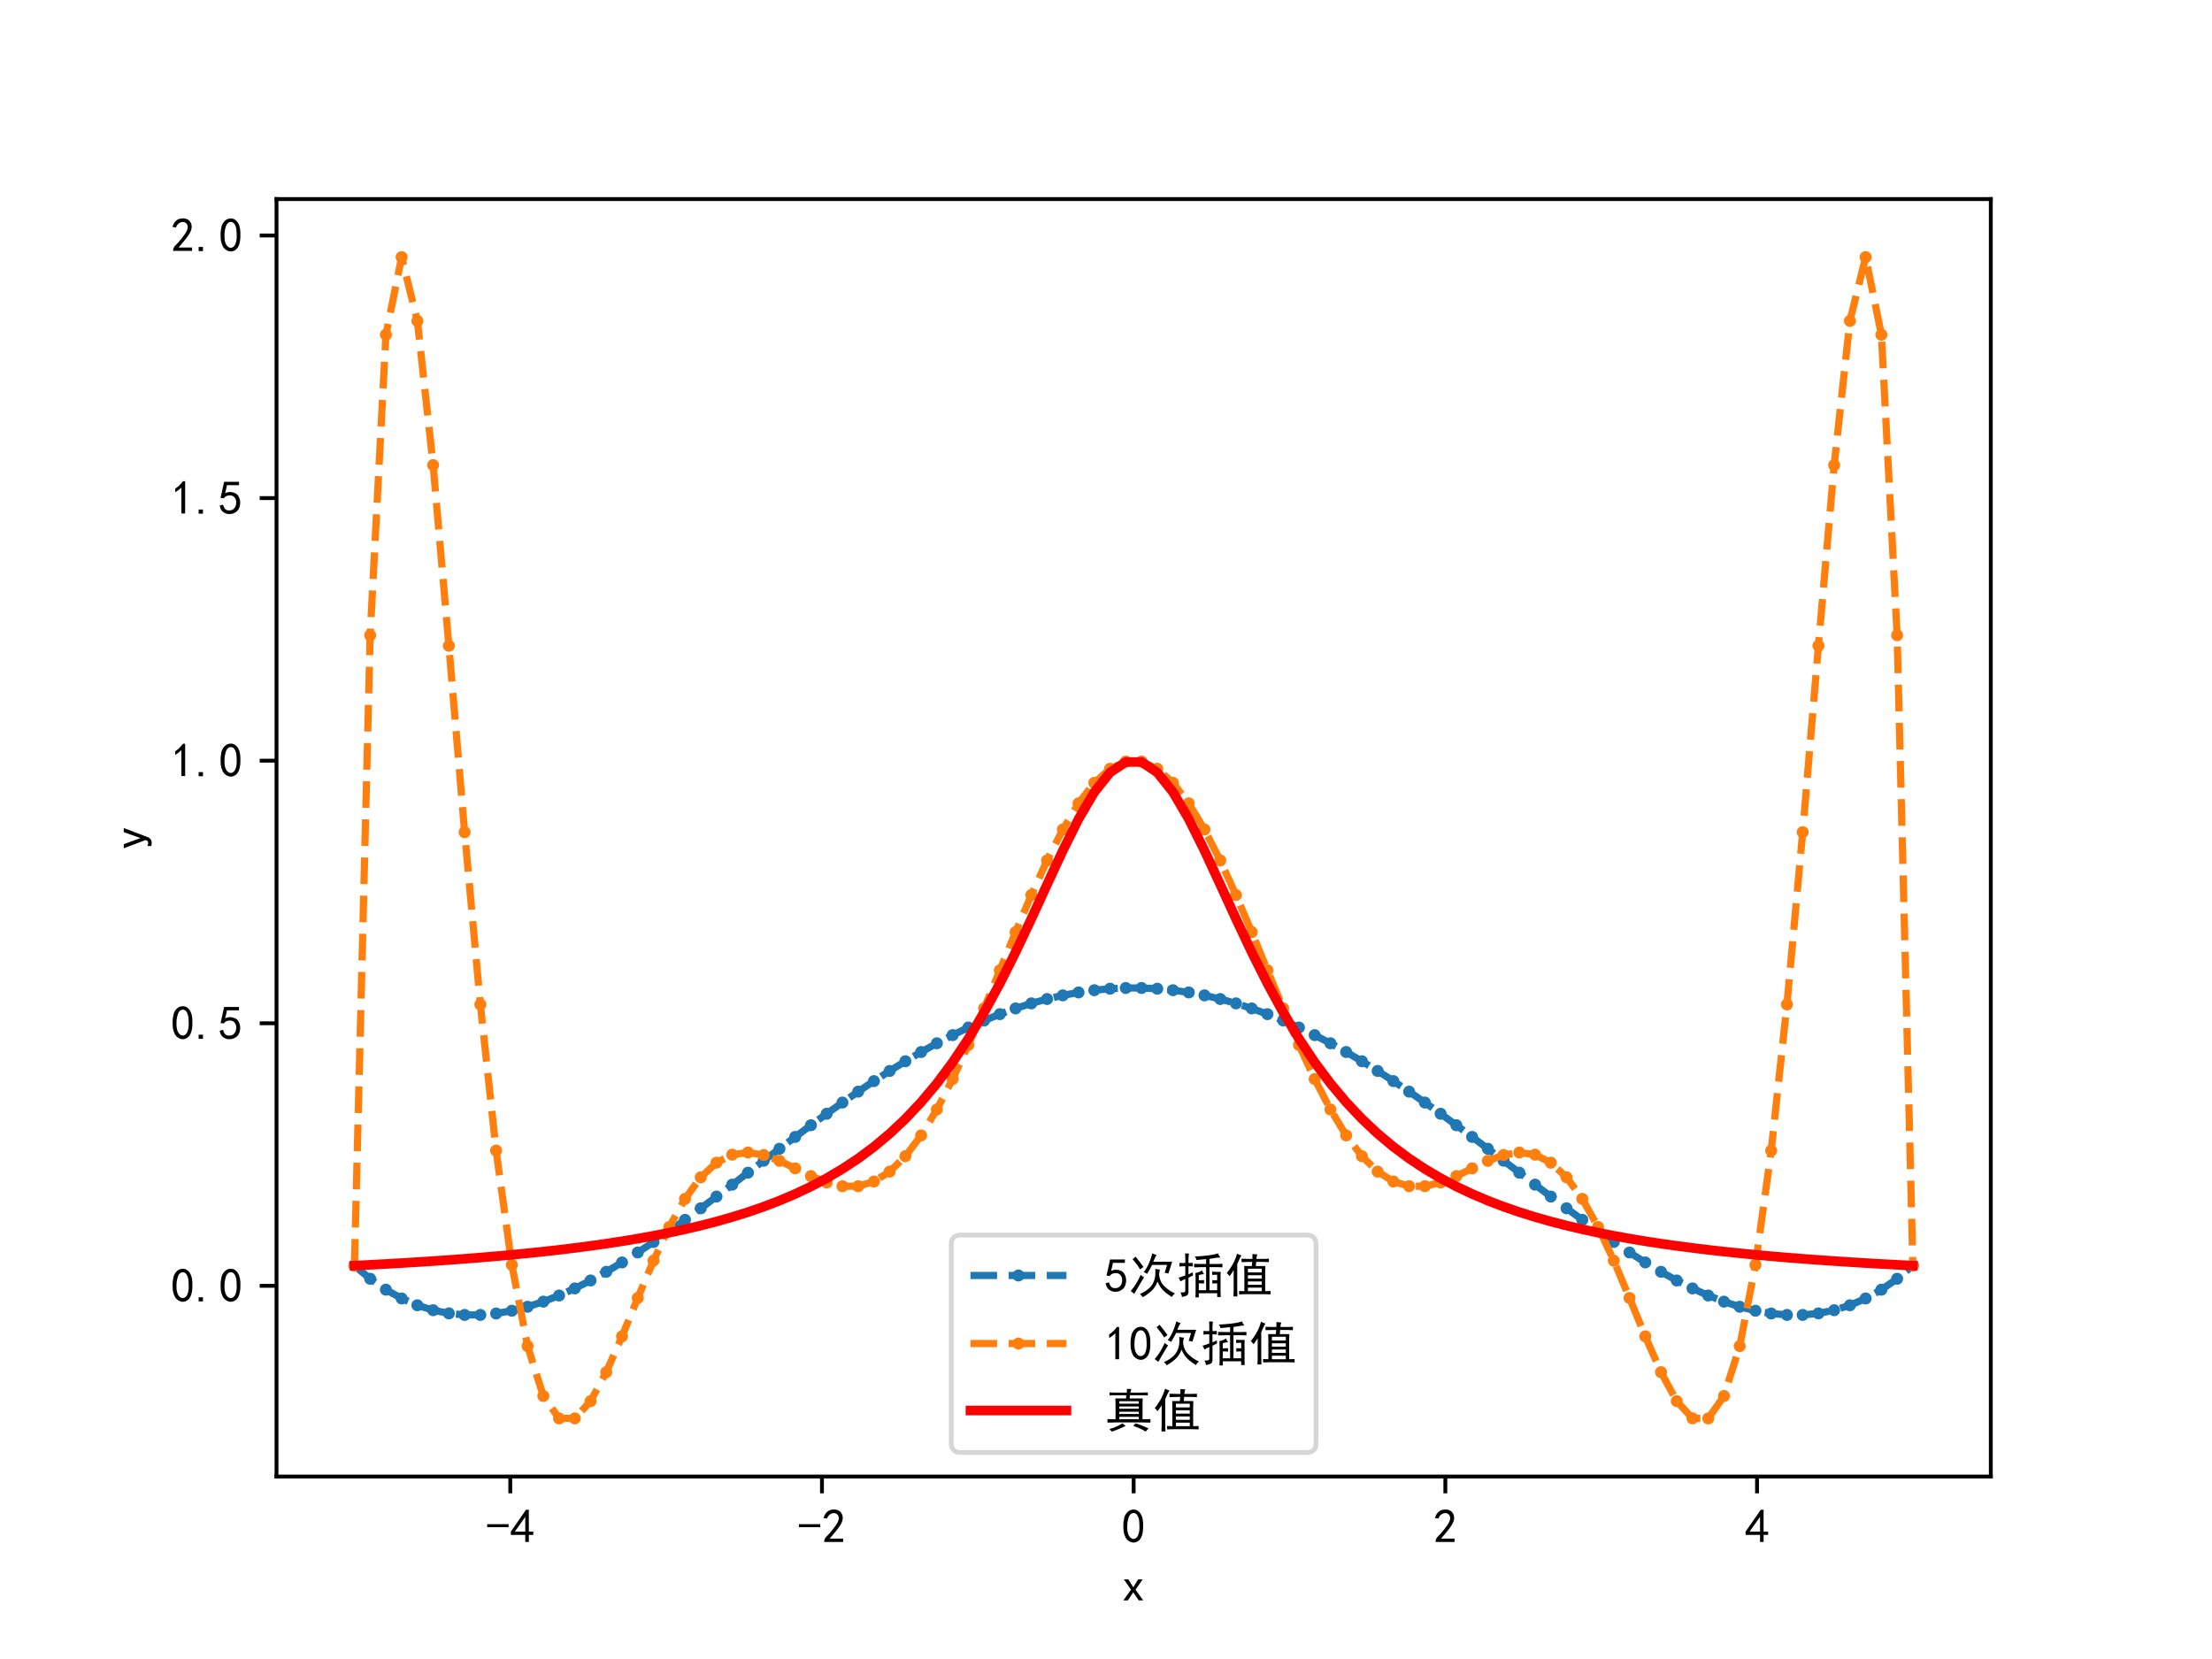 <?xml version="1.0" encoding="utf-8" standalone="no"?>
<!DOCTYPE svg PUBLIC "-//W3C//DTD SVG 1.1//EN"
  "http://www.w3.org/Graphics/SVG/1.1/DTD/svg11.dtd">
<!-- Created with matplotlib (https://matplotlib.org/) -->
<svg height="345.6pt" version="1.1" viewBox="0 0 460.8 345.6" width="460.8pt" xmlns="http://www.w3.org/2000/svg" xmlns:xlink="http://www.w3.org/1999/xlink">
 <defs>
  <style type="text/css">*{stroke-linecap:butt;stroke-linejoin:round;}</style>
 </defs>
 <g id="figure_1">
  <g id="patch_1">
   <path d="M 0 345.6 
L 460.8 345.6 
L 460.8 0 
L 0 0 
z
" style="fill:#ffffff;"/>
  </g>
  <g id="axes_1">
   <g id="patch_2">
    <path d="M 57.6 307.584 
L 414.72 307.584 
L 414.72 41.472 
L 57.6 41.472 
z
" style="fill:#ffffff;"/>
   </g>
   <g id="matplotlib.axis_1">
    <g id="xtick_1">
     <g id="line2d_1">
      <defs>
       <path d="M 0 0 
L 0 3.5 
" id="m1ff5478a37" style="stroke:#000000;stroke-width:0.8;"/>
      </defs>
      <g>
       <use style="stroke:#000000;stroke-width:0.8;" x="106.298" xlink:href="#m1ff5478a37" y="307.584"/>
      </g>
     </g>
     <g id="text_1">
      <!-- -4 -->
      <g transform="translate(101.298 321.459)scale(0.1 -0.1)">
       <defs>
        <path d="M 46.484 33.203 
L 1.953 33.203 
L 1.953 39.453 
L 46.484 39.453 
z
" id="SimHei-45"/>
        <path d="M 31.25 17.188 
L 1.172 17.188 
L 1.172 23.828 
L 32.812 69.531 
L 38.672 69.531 
L 38.672 23.828 
L 48.047 23.828 
L 48.047 17.188 
L 38.672 17.188 
L 38.672 2.344 
L 31.25 2.344 
z
M 31.25 23.828 
L 31.25 54.688 
L 9.375 23.828 
z
" id="SimHei-52"/>
       </defs>
       <use xlink:href="#SimHei-45"/>
       <use x="50" xlink:href="#SimHei-52"/>
      </g>
     </g>
    </g>
    <g id="xtick_2">
     <g id="line2d_2">
      <g>
       <use style="stroke:#000000;stroke-width:0.8;" x="171.229" xlink:href="#m1ff5478a37" y="307.584"/>
      </g>
     </g>
     <g id="text_2">
      <!-- -2 -->
      <g transform="translate(166.229 321.459)scale(0.1 -0.1)">
       <defs>
        <path d="M 4.688 3.906 
Q 5.078 9.766 10.156 14.453 
Q 15.234 19.141 23.047 29.094 
Q 30.859 39.062 33.203 44.531 
Q 35.547 50 34.953 53.906 
Q 34.375 57.812 31.25 60.344 
Q 28.125 62.891 24.016 62.5 
Q 19.922 62.109 16.203 59.375 
Q 12.5 56.641 10.547 51.172 
L 3.125 52.344 
Q 6.25 61.328 11.125 65.422 
Q 16.016 69.531 22.656 69.922 
Q 26.562 70.312 29.688 69.719 
Q 32.812 69.141 36.125 66.984 
Q 39.453 64.844 41.594 60.547 
Q 43.75 56.25 43.156 50.188 
Q 42.578 44.141 37.109 35.734 
Q 31.641 27.344 16.016 9.375 
L 44.141 9.375 
L 44.141 2.344 
L 4.688 2.344 
z
" id="SimHei-50"/>
       </defs>
       <use xlink:href="#SimHei-45"/>
       <use x="50" xlink:href="#SimHei-50"/>
      </g>
     </g>
    </g>
    <g id="xtick_3">
     <g id="line2d_3">
      <g>
       <use style="stroke:#000000;stroke-width:0.8;" x="236.16" xlink:href="#m1ff5478a37" y="307.584"/>
      </g>
     </g>
     <g id="text_3">
      <!-- 0 -->
      <g transform="translate(233.66 321.459)scale(0.1 -0.1)">
       <defs>
        <path d="M 3.125 29.297 
Q 3.906 50 6.438 56.047 
Q 8.984 62.109 13.672 66.016 
Q 18.359 69.922 25.188 69.922 
Q 32.031 69.922 37.109 64.25 
Q 42.188 58.594 43.75 50 
Q 45.312 41.406 44.719 30.266 
Q 44.141 19.141 40.812 12.109 
Q 37.5 5.078 30.859 2.344 
Q 24.219 -0.391 17.578 2.922 
Q 10.938 6.25 8.203 11.719 
Q 5.469 17.188 4.297 23.234 
Q 3.125 29.297 3.906 50 
z
M 12.891 52.734 
Q 10.547 31.25 12.5 22.844 
Q 14.453 14.453 18.938 10.938 
Q 23.438 7.422 28.125 9.562 
Q 32.812 11.719 34.953 18.156 
Q 37.109 24.609 37.109 32.219 
Q 37.109 39.844 36.516 46.094 
Q 35.938 52.344 33 57.422 
Q 30.078 62.5 25.188 62.688 
Q 20.312 62.891 16.594 57.812 
Q 12.891 52.734 10.547 31.25 
z
" id="SimHei-48"/>
       </defs>
       <use xlink:href="#SimHei-48"/>
      </g>
     </g>
    </g>
    <g id="xtick_4">
     <g id="line2d_4">
      <g>
       <use style="stroke:#000000;stroke-width:0.8;" x="301.091" xlink:href="#m1ff5478a37" y="307.584"/>
      </g>
     </g>
     <g id="text_4">
      <!-- 2 -->
      <g transform="translate(298.591 321.459)scale(0.1 -0.1)">
       <use xlink:href="#SimHei-50"/>
      </g>
     </g>
    </g>
    <g id="xtick_5">
     <g id="line2d_5">
      <g>
       <use style="stroke:#000000;stroke-width:0.8;" x="366.022" xlink:href="#m1ff5478a37" y="307.584"/>
      </g>
     </g>
     <g id="text_5">
      <!-- 4 -->
      <g transform="translate(363.522 321.459)scale(0.1 -0.1)">
       <use xlink:href="#SimHei-52"/>
      </g>
     </g>
    </g>
    <g id="text_6">
     <!-- x -->
     <g transform="translate(233.66 333.584)scale(0.1 -0.1)">
      <defs>
       <path d="M 44.922 1.953 
L 35.547 1.953 
L 24.219 18.75 
L 12.891 1.953 
L 3.516 1.953 
L 19.531 24.219 
L 4.688 45.703 
L 14.062 45.703 
L 24.219 29.297 
L 34.375 45.703 
L 43.75 45.703 
L 28.906 24.219 
z
" id="SimHei-120"/>
      </defs>
      <use xlink:href="#SimHei-120"/>
     </g>
    </g>
   </g>
   <g id="matplotlib.axis_2">
    <g id="ytick_1">
     <g id="line2d_6">
      <defs>
       <path d="M 0 0 
L -3.5 0 
" id="m621d478d98" style="stroke:#000000;stroke-width:0.8;"/>
      </defs>
      <g>
       <use style="stroke:#000000;stroke-width:0.8;" x="57.6" xlink:href="#m621d478d98" y="267.861"/>
      </g>
     </g>
     <g id="text_7">
      <!-- 0.0 -->
      <g transform="translate(35.6 271.299)scale(0.1 -0.1)">
       <defs>
        <path d="M 16.797 1.953 
L 7.812 1.953 
L 7.812 10.547 
L 16.797 10.547 
z
" id="SimHei-46"/>
       </defs>
       <use xlink:href="#SimHei-48"/>
       <use x="50" xlink:href="#SimHei-46"/>
       <use x="100" xlink:href="#SimHei-48"/>
      </g>
     </g>
    </g>
    <g id="ytick_2">
     <g id="line2d_7">
      <g>
       <use style="stroke:#000000;stroke-width:0.8;" x="57.6" xlink:href="#m621d478d98" y="213.161"/>
      </g>
     </g>
     <g id="text_8">
      <!-- 0.5 -->
      <g transform="translate(35.6 216.599)scale(0.1 -0.1)">
       <defs>
        <path d="M 8.594 20.703 
Q 11.328 10.156 17.969 8.984 
Q 24.609 7.812 28.703 10.344 
Q 32.812 12.891 34.562 16.984 
Q 36.328 21.094 36.125 26.172 
Q 35.938 31.25 33.391 34.766 
Q 30.859 38.281 26.953 39.453 
Q 23.047 40.625 18.156 39.453 
Q 13.281 38.281 10.156 33.984 
L 3.516 34.766 
Q 4.297 37.109 10.938 68.359 
L 41.797 68.359 
L 41.797 61.328 
L 16.797 61.328 
Q 14.844 50.781 12.891 44.531 
Q 18.75 47.266 23.828 47.062 
Q 28.906 46.875 33.594 44.719 
Q 38.281 42.578 40.422 38.859 
Q 42.578 35.156 43.547 31.438 
Q 44.531 27.734 44.328 23.438 
Q 44.141 19.141 42.578 14.641 
Q 41.016 10.156 37.891 7.219 
Q 34.766 4.297 30.266 2.531 
Q 25.781 0.781 19.922 1.172 
Q 14.062 1.562 8.781 5.469 
Q 3.516 9.375 1.562 18.75 
z
" id="SimHei-53"/>
       </defs>
       <use xlink:href="#SimHei-48"/>
       <use x="50" xlink:href="#SimHei-46"/>
       <use x="100" xlink:href="#SimHei-53"/>
      </g>
     </g>
    </g>
    <g id="ytick_3">
     <g id="line2d_8">
      <g>
       <use style="stroke:#000000;stroke-width:0.8;" x="57.6" xlink:href="#m621d478d98" y="158.461"/>
      </g>
     </g>
     <g id="text_9">
      <!-- 1.0 -->
      <g transform="translate(35.6 161.898)scale(0.1 -0.1)">
       <defs>
        <path d="M 21.875 56.25 
Q 16.797 51.172 8.984 46.484 
L 8.984 53.906 
Q 18.75 60.547 25 69.531 
L 29.688 69.531 
L 29.688 2.344 
L 21.875 2.344 
z
" id="SimHei-49"/>
       </defs>
       <use xlink:href="#SimHei-49"/>
       <use x="50" xlink:href="#SimHei-46"/>
       <use x="100" xlink:href="#SimHei-48"/>
      </g>
     </g>
    </g>
    <g id="ytick_4">
     <g id="line2d_9">
      <g>
       <use style="stroke:#000000;stroke-width:0.8;" x="57.6" xlink:href="#m621d478d98" y="103.761"/>
      </g>
     </g>
     <g id="text_10">
      <!-- 1.5 -->
      <g transform="translate(35.6 107.198)scale(0.1 -0.1)">
       <use xlink:href="#SimHei-49"/>
       <use x="50" xlink:href="#SimHei-46"/>
       <use x="100" xlink:href="#SimHei-53"/>
      </g>
     </g>
    </g>
    <g id="ytick_5">
     <g id="line2d_10">
      <g>
       <use style="stroke:#000000;stroke-width:0.8;" x="57.6" xlink:href="#m621d478d98" y="49.06"/>
      </g>
     </g>
     <g id="text_11">
      <!-- 2.0 -->
      <g transform="translate(35.6 52.498)scale(0.1 -0.1)">
       <use xlink:href="#SimHei-50"/>
       <use x="50" xlink:href="#SimHei-46"/>
       <use x="100" xlink:href="#SimHei-48"/>
      </g>
     </g>
    </g>
    <g id="text_12">
     <!-- y -->
     <g transform="translate(30.35 177.028)rotate(-90)scale(0.1 -0.1)">
      <defs>
       <path d="M 45.312 45.703 
L 27.344 -1.562 
Q 25.781 -7.031 22.656 -9.766 
Q 19.531 -12.5 14.844 -12.5 
Q 12.891 -12.5 11.125 -12.297 
Q 9.375 -12.109 7.812 -11.328 
L 7.812 -3.516 
Q 9.375 -4.297 10.938 -4.688 
Q 12.5 -5.078 13.672 -5.078 
Q 16.797 -5.078 17.969 -4.094 
Q 19.141 -3.125 20.312 0.391 
L 3.125 45.703 
L 11.719 45.703 
L 24.219 11.328 
L 24.609 11.328 
L 36.719 45.703 
z
" id="SimHei-121"/>
      </defs>
      <use xlink:href="#SimHei-121"/>
     </g>
    </g>
   </g>
   <g id="line2d_11">
    <path clip-path="url(#p01d8e52f4f)" d="M 73.833 263.654 
L 77.112 266.388 
L 80.391 268.66 
L 83.671 270.492 
L 86.95 271.911 
L 90.229 272.94 
L 93.509 273.603 
L 96.788 273.924 
L 100.067 273.924 
L 103.347 273.626 
L 106.626 273.052 
L 109.905 272.222 
L 113.185 271.157 
L 116.464 269.877 
L 119.743 268.401 
L 123.023 266.748 
L 126.302 264.938 
L 129.581 262.986 
L 132.861 260.912 
L 136.14 258.731 
L 139.42 256.461 
L 142.699 254.116 
L 145.978 251.712 
L 149.258 249.264 
L 152.537 246.786 
L 155.816 244.292 
L 159.096 241.794 
L 162.375 239.306 
L 165.654 236.839 
L 168.934 234.405 
L 172.213 232.015 
L 175.492 229.68 
L 178.772 227.41 
L 182.051 225.213 
L 185.33 223.099 
L 188.61 221.077 
L 191.889 219.154 
L 195.168 217.337 
L 198.448 215.634 
L 201.727 214.051 
L 205.006 212.594 
L 208.286 211.267 
L 211.565 210.075 
L 214.844 209.024 
L 218.124 208.115 
L 221.403 207.354 
L 224.682 206.741 
L 227.962 206.28 
L 231.241 205.971 
L 234.52 205.817 
L 237.8 205.817 
L 241.079 205.971 
L 244.358 206.28 
L 247.638 206.741 
L 250.917 207.354 
L 254.196 208.115 
L 257.476 209.024 
L 260.755 210.075 
L 264.034 211.267 
L 267.314 212.594 
L 270.593 214.051 
L 273.872 215.634 
L 277.152 217.337 
L 280.431 219.154 
L 283.71 221.077 
L 286.99 223.099 
L 290.269 225.213 
L 293.548 227.41 
L 296.828 229.68 
L 300.107 232.015 
L 303.386 234.405 
L 306.666 236.839 
L 309.945 239.306 
L 313.224 241.794 
L 316.504 244.292 
L 319.783 246.786 
L 323.062 249.264 
L 326.342 251.712 
L 329.621 254.116 
L 332.9 256.461 
L 336.18 258.731 
L 339.459 260.912 
L 342.739 262.986 
L 346.018 264.938 
L 349.297 266.748 
L 352.577 268.401 
L 355.856 269.877 
L 359.135 271.157 
L 362.415 272.222 
L 365.694 273.052 
L 368.973 273.626 
L 372.253 273.924 
L 375.532 273.924 
L 378.811 273.603 
L 382.091 272.94 
L 385.37 271.911 
L 388.649 270.492 
L 391.929 268.66 
L 395.208 266.388 
L 398.487 263.654 
" style="fill:none;stroke:#1f77b4;stroke-dasharray:5.55,2.4;stroke-dashoffset:0;stroke-width:1.5;"/>
    <defs>
     <path d="M 0 0.75 
C 0.199 0.75 0.39 0.671 0.53 0.53 
C 0.671 0.39 0.75 0.199 0.75 0 
C 0.75 -0.199 0.671 -0.39 0.53 -0.53 
C 0.39 -0.671 0.199 -0.75 0 -0.75 
C -0.199 -0.75 -0.39 -0.671 -0.53 -0.53 
C -0.671 -0.39 -0.75 -0.199 -0.75 0 
C -0.75 0.199 -0.671 0.39 -0.53 0.53 
C -0.39 0.671 -0.199 0.75 0 0.75 
z
" id="m28da5d7f8c" style="stroke:#1f77b4;"/>
    </defs>
    <g clip-path="url(#p01d8e52f4f)">
     <use style="fill:#1f77b4;stroke:#1f77b4;" x="73.833" xlink:href="#m28da5d7f8c" y="263.654"/>
     <use style="fill:#1f77b4;stroke:#1f77b4;" x="77.112" xlink:href="#m28da5d7f8c" y="266.388"/>
     <use style="fill:#1f77b4;stroke:#1f77b4;" x="80.391" xlink:href="#m28da5d7f8c" y="268.66"/>
     <use style="fill:#1f77b4;stroke:#1f77b4;" x="83.671" xlink:href="#m28da5d7f8c" y="270.492"/>
     <use style="fill:#1f77b4;stroke:#1f77b4;" x="86.95" xlink:href="#m28da5d7f8c" y="271.911"/>
     <use style="fill:#1f77b4;stroke:#1f77b4;" x="90.229" xlink:href="#m28da5d7f8c" y="272.94"/>
     <use style="fill:#1f77b4;stroke:#1f77b4;" x="93.509" xlink:href="#m28da5d7f8c" y="273.603"/>
     <use style="fill:#1f77b4;stroke:#1f77b4;" x="96.788" xlink:href="#m28da5d7f8c" y="273.924"/>
     <use style="fill:#1f77b4;stroke:#1f77b4;" x="100.067" xlink:href="#m28da5d7f8c" y="273.924"/>
     <use style="fill:#1f77b4;stroke:#1f77b4;" x="103.347" xlink:href="#m28da5d7f8c" y="273.626"/>
     <use style="fill:#1f77b4;stroke:#1f77b4;" x="106.626" xlink:href="#m28da5d7f8c" y="273.052"/>
     <use style="fill:#1f77b4;stroke:#1f77b4;" x="109.905" xlink:href="#m28da5d7f8c" y="272.222"/>
     <use style="fill:#1f77b4;stroke:#1f77b4;" x="113.185" xlink:href="#m28da5d7f8c" y="271.157"/>
     <use style="fill:#1f77b4;stroke:#1f77b4;" x="116.464" xlink:href="#m28da5d7f8c" y="269.877"/>
     <use style="fill:#1f77b4;stroke:#1f77b4;" x="119.743" xlink:href="#m28da5d7f8c" y="268.401"/>
     <use style="fill:#1f77b4;stroke:#1f77b4;" x="123.023" xlink:href="#m28da5d7f8c" y="266.748"/>
     <use style="fill:#1f77b4;stroke:#1f77b4;" x="126.302" xlink:href="#m28da5d7f8c" y="264.938"/>
     <use style="fill:#1f77b4;stroke:#1f77b4;" x="129.581" xlink:href="#m28da5d7f8c" y="262.986"/>
     <use style="fill:#1f77b4;stroke:#1f77b4;" x="132.861" xlink:href="#m28da5d7f8c" y="260.912"/>
     <use style="fill:#1f77b4;stroke:#1f77b4;" x="136.14" xlink:href="#m28da5d7f8c" y="258.731"/>
     <use style="fill:#1f77b4;stroke:#1f77b4;" x="139.42" xlink:href="#m28da5d7f8c" y="256.461"/>
     <use style="fill:#1f77b4;stroke:#1f77b4;" x="142.699" xlink:href="#m28da5d7f8c" y="254.116"/>
     <use style="fill:#1f77b4;stroke:#1f77b4;" x="145.978" xlink:href="#m28da5d7f8c" y="251.712"/>
     <use style="fill:#1f77b4;stroke:#1f77b4;" x="149.258" xlink:href="#m28da5d7f8c" y="249.264"/>
     <use style="fill:#1f77b4;stroke:#1f77b4;" x="152.537" xlink:href="#m28da5d7f8c" y="246.786"/>
     <use style="fill:#1f77b4;stroke:#1f77b4;" x="155.816" xlink:href="#m28da5d7f8c" y="244.292"/>
     <use style="fill:#1f77b4;stroke:#1f77b4;" x="159.096" xlink:href="#m28da5d7f8c" y="241.794"/>
     <use style="fill:#1f77b4;stroke:#1f77b4;" x="162.375" xlink:href="#m28da5d7f8c" y="239.306"/>
     <use style="fill:#1f77b4;stroke:#1f77b4;" x="165.654" xlink:href="#m28da5d7f8c" y="236.839"/>
     <use style="fill:#1f77b4;stroke:#1f77b4;" x="168.934" xlink:href="#m28da5d7f8c" y="234.405"/>
     <use style="fill:#1f77b4;stroke:#1f77b4;" x="172.213" xlink:href="#m28da5d7f8c" y="232.015"/>
     <use style="fill:#1f77b4;stroke:#1f77b4;" x="175.492" xlink:href="#m28da5d7f8c" y="229.68"/>
     <use style="fill:#1f77b4;stroke:#1f77b4;" x="178.772" xlink:href="#m28da5d7f8c" y="227.41"/>
     <use style="fill:#1f77b4;stroke:#1f77b4;" x="182.051" xlink:href="#m28da5d7f8c" y="225.213"/>
     <use style="fill:#1f77b4;stroke:#1f77b4;" x="185.33" xlink:href="#m28da5d7f8c" y="223.099"/>
     <use style="fill:#1f77b4;stroke:#1f77b4;" x="188.61" xlink:href="#m28da5d7f8c" y="221.077"/>
     <use style="fill:#1f77b4;stroke:#1f77b4;" x="191.889" xlink:href="#m28da5d7f8c" y="219.154"/>
     <use style="fill:#1f77b4;stroke:#1f77b4;" x="195.168" xlink:href="#m28da5d7f8c" y="217.337"/>
     <use style="fill:#1f77b4;stroke:#1f77b4;" x="198.448" xlink:href="#m28da5d7f8c" y="215.634"/>
     <use style="fill:#1f77b4;stroke:#1f77b4;" x="201.727" xlink:href="#m28da5d7f8c" y="214.051"/>
     <use style="fill:#1f77b4;stroke:#1f77b4;" x="205.006" xlink:href="#m28da5d7f8c" y="212.594"/>
     <use style="fill:#1f77b4;stroke:#1f77b4;" x="208.286" xlink:href="#m28da5d7f8c" y="211.267"/>
     <use style="fill:#1f77b4;stroke:#1f77b4;" x="211.565" xlink:href="#m28da5d7f8c" y="210.075"/>
     <use style="fill:#1f77b4;stroke:#1f77b4;" x="214.844" xlink:href="#m28da5d7f8c" y="209.024"/>
     <use style="fill:#1f77b4;stroke:#1f77b4;" x="218.124" xlink:href="#m28da5d7f8c" y="208.115"/>
     <use style="fill:#1f77b4;stroke:#1f77b4;" x="221.403" xlink:href="#m28da5d7f8c" y="207.354"/>
     <use style="fill:#1f77b4;stroke:#1f77b4;" x="224.682" xlink:href="#m28da5d7f8c" y="206.741"/>
     <use style="fill:#1f77b4;stroke:#1f77b4;" x="227.962" xlink:href="#m28da5d7f8c" y="206.28"/>
     <use style="fill:#1f77b4;stroke:#1f77b4;" x="231.241" xlink:href="#m28da5d7f8c" y="205.971"/>
     <use style="fill:#1f77b4;stroke:#1f77b4;" x="234.52" xlink:href="#m28da5d7f8c" y="205.817"/>
     <use style="fill:#1f77b4;stroke:#1f77b4;" x="237.8" xlink:href="#m28da5d7f8c" y="205.817"/>
     <use style="fill:#1f77b4;stroke:#1f77b4;" x="241.079" xlink:href="#m28da5d7f8c" y="205.971"/>
     <use style="fill:#1f77b4;stroke:#1f77b4;" x="244.358" xlink:href="#m28da5d7f8c" y="206.28"/>
     <use style="fill:#1f77b4;stroke:#1f77b4;" x="247.638" xlink:href="#m28da5d7f8c" y="206.741"/>
     <use style="fill:#1f77b4;stroke:#1f77b4;" x="250.917" xlink:href="#m28da5d7f8c" y="207.354"/>
     <use style="fill:#1f77b4;stroke:#1f77b4;" x="254.196" xlink:href="#m28da5d7f8c" y="208.115"/>
     <use style="fill:#1f77b4;stroke:#1f77b4;" x="257.476" xlink:href="#m28da5d7f8c" y="209.024"/>
     <use style="fill:#1f77b4;stroke:#1f77b4;" x="260.755" xlink:href="#m28da5d7f8c" y="210.075"/>
     <use style="fill:#1f77b4;stroke:#1f77b4;" x="264.034" xlink:href="#m28da5d7f8c" y="211.267"/>
     <use style="fill:#1f77b4;stroke:#1f77b4;" x="267.314" xlink:href="#m28da5d7f8c" y="212.594"/>
     <use style="fill:#1f77b4;stroke:#1f77b4;" x="270.593" xlink:href="#m28da5d7f8c" y="214.051"/>
     <use style="fill:#1f77b4;stroke:#1f77b4;" x="273.872" xlink:href="#m28da5d7f8c" y="215.634"/>
     <use style="fill:#1f77b4;stroke:#1f77b4;" x="277.152" xlink:href="#m28da5d7f8c" y="217.337"/>
     <use style="fill:#1f77b4;stroke:#1f77b4;" x="280.431" xlink:href="#m28da5d7f8c" y="219.154"/>
     <use style="fill:#1f77b4;stroke:#1f77b4;" x="283.71" xlink:href="#m28da5d7f8c" y="221.077"/>
     <use style="fill:#1f77b4;stroke:#1f77b4;" x="286.99" xlink:href="#m28da5d7f8c" y="223.099"/>
     <use style="fill:#1f77b4;stroke:#1f77b4;" x="290.269" xlink:href="#m28da5d7f8c" y="225.213"/>
     <use style="fill:#1f77b4;stroke:#1f77b4;" x="293.548" xlink:href="#m28da5d7f8c" y="227.41"/>
     <use style="fill:#1f77b4;stroke:#1f77b4;" x="296.828" xlink:href="#m28da5d7f8c" y="229.68"/>
     <use style="fill:#1f77b4;stroke:#1f77b4;" x="300.107" xlink:href="#m28da5d7f8c" y="232.015"/>
     <use style="fill:#1f77b4;stroke:#1f77b4;" x="303.386" xlink:href="#m28da5d7f8c" y="234.405"/>
     <use style="fill:#1f77b4;stroke:#1f77b4;" x="306.666" xlink:href="#m28da5d7f8c" y="236.839"/>
     <use style="fill:#1f77b4;stroke:#1f77b4;" x="309.945" xlink:href="#m28da5d7f8c" y="239.306"/>
     <use style="fill:#1f77b4;stroke:#1f77b4;" x="313.224" xlink:href="#m28da5d7f8c" y="241.794"/>
     <use style="fill:#1f77b4;stroke:#1f77b4;" x="316.504" xlink:href="#m28da5d7f8c" y="244.292"/>
     <use style="fill:#1f77b4;stroke:#1f77b4;" x="319.783" xlink:href="#m28da5d7f8c" y="246.786"/>
     <use style="fill:#1f77b4;stroke:#1f77b4;" x="323.062" xlink:href="#m28da5d7f8c" y="249.264"/>
     <use style="fill:#1f77b4;stroke:#1f77b4;" x="326.342" xlink:href="#m28da5d7f8c" y="251.712"/>
     <use style="fill:#1f77b4;stroke:#1f77b4;" x="329.621" xlink:href="#m28da5d7f8c" y="254.116"/>
     <use style="fill:#1f77b4;stroke:#1f77b4;" x="332.9" xlink:href="#m28da5d7f8c" y="256.461"/>
     <use style="fill:#1f77b4;stroke:#1f77b4;" x="336.18" xlink:href="#m28da5d7f8c" y="258.731"/>
     <use style="fill:#1f77b4;stroke:#1f77b4;" x="339.459" xlink:href="#m28da5d7f8c" y="260.912"/>
     <use style="fill:#1f77b4;stroke:#1f77b4;" x="342.739" xlink:href="#m28da5d7f8c" y="262.986"/>
     <use style="fill:#1f77b4;stroke:#1f77b4;" x="346.018" xlink:href="#m28da5d7f8c" y="264.938"/>
     <use style="fill:#1f77b4;stroke:#1f77b4;" x="349.297" xlink:href="#m28da5d7f8c" y="266.748"/>
     <use style="fill:#1f77b4;stroke:#1f77b4;" x="352.577" xlink:href="#m28da5d7f8c" y="268.401"/>
     <use style="fill:#1f77b4;stroke:#1f77b4;" x="355.856" xlink:href="#m28da5d7f8c" y="269.877"/>
     <use style="fill:#1f77b4;stroke:#1f77b4;" x="359.135" xlink:href="#m28da5d7f8c" y="271.157"/>
     <use style="fill:#1f77b4;stroke:#1f77b4;" x="362.415" xlink:href="#m28da5d7f8c" y="272.222"/>
     <use style="fill:#1f77b4;stroke:#1f77b4;" x="365.694" xlink:href="#m28da5d7f8c" y="273.052"/>
     <use style="fill:#1f77b4;stroke:#1f77b4;" x="368.973" xlink:href="#m28da5d7f8c" y="273.626"/>
     <use style="fill:#1f77b4;stroke:#1f77b4;" x="372.253" xlink:href="#m28da5d7f8c" y="273.924"/>
     <use style="fill:#1f77b4;stroke:#1f77b4;" x="375.532" xlink:href="#m28da5d7f8c" y="273.924"/>
     <use style="fill:#1f77b4;stroke:#1f77b4;" x="378.811" xlink:href="#m28da5d7f8c" y="273.603"/>
     <use style="fill:#1f77b4;stroke:#1f77b4;" x="382.091" xlink:href="#m28da5d7f8c" y="272.94"/>
     <use style="fill:#1f77b4;stroke:#1f77b4;" x="385.37" xlink:href="#m28da5d7f8c" y="271.911"/>
     <use style="fill:#1f77b4;stroke:#1f77b4;" x="388.649" xlink:href="#m28da5d7f8c" y="270.492"/>
     <use style="fill:#1f77b4;stroke:#1f77b4;" x="391.929" xlink:href="#m28da5d7f8c" y="268.66"/>
     <use style="fill:#1f77b4;stroke:#1f77b4;" x="395.208" xlink:href="#m28da5d7f8c" y="266.388"/>
     <use style="fill:#1f77b4;stroke:#1f77b4;" x="398.487" xlink:href="#m28da5d7f8c" y="263.654"/>
    </g>
   </g>
   <g id="line2d_12">
    <path clip-path="url(#p01d8e52f4f)" d="M 73.833 263.654 
L 77.112 132.333 
L 80.391 69.729 
L 83.671 53.568 
L 86.95 66.85 
L 90.229 96.895 
L 93.509 134.525 
L 96.788 173.365 
L 100.067 209.242 
L 103.347 239.684 
L 106.626 263.495 
L 109.905 280.411 
L 113.185 290.811 
L 116.464 295.488 
L 119.743 295.472 
L 123.023 291.887 
L 126.302 285.846 
L 129.581 278.382 
L 132.861 270.393 
L 136.14 262.613 
L 139.42 255.602 
L 142.699 249.744 
L 145.978 245.257 
L 149.258 242.209 
L 152.537 240.541 
L 155.816 240.09 
L 159.096 240.614 
L 162.375 241.822 
L 165.654 243.393 
L 168.934 245.001 
L 172.213 246.335 
L 175.492 247.116 
L 178.772 247.109 
L 182.051 246.132 
L 185.33 244.068 
L 188.61 240.861 
L 191.889 236.522 
L 195.168 231.12 
L 198.448 224.785 
L 201.727 217.692 
L 205.006 210.058 
L 208.286 202.129 
L 211.565 194.17 
L 214.844 186.453 
L 218.124 179.246 
L 221.403 172.802 
L 224.682 167.348 
L 227.962 163.077 
L 231.241 160.143 
L 234.52 158.649 
L 237.8 158.649 
L 241.079 160.143 
L 244.358 163.077 
L 247.638 167.348 
L 250.917 172.802 
L 254.196 179.246 
L 257.476 186.453 
L 260.755 194.17 
L 264.034 202.129 
L 267.314 210.058 
L 270.593 217.692 
L 273.872 224.785 
L 277.152 231.12 
L 280.431 236.522 
L 283.71 240.861 
L 286.99 244.068 
L 290.269 246.132 
L 293.548 247.109 
L 296.828 247.116 
L 300.107 246.335 
L 303.386 245.001 
L 306.666 243.393 
L 309.945 241.822 
L 313.224 240.614 
L 316.504 240.09 
L 319.783 240.541 
L 323.062 242.209 
L 326.342 245.257 
L 329.621 249.744 
L 332.9 255.602 
L 336.18 262.613 
L 339.459 270.393 
L 342.739 278.382 
L 346.018 285.846 
L 349.297 291.887 
L 352.577 295.472 
L 355.856 295.488 
L 359.135 290.811 
L 362.415 280.411 
L 365.694 263.495 
L 368.973 239.684 
L 372.253 209.242 
L 375.532 173.365 
L 378.811 134.525 
L 382.091 96.895 
L 385.37 66.85 
L 388.649 53.568 
L 391.929 69.729 
L 395.208 132.333 
L 398.487 263.654 
" style="fill:none;stroke:#ff7f0e;stroke-dasharray:5.55,2.4;stroke-dashoffset:0;stroke-width:1.5;"/>
    <defs>
     <path d="M 0 0.75 
C 0.199 0.75 0.39 0.671 0.53 0.53 
C 0.671 0.39 0.75 0.199 0.75 0 
C 0.75 -0.199 0.671 -0.39 0.53 -0.53 
C 0.39 -0.671 0.199 -0.75 0 -0.75 
C -0.199 -0.75 -0.39 -0.671 -0.53 -0.53 
C -0.671 -0.39 -0.75 -0.199 -0.75 0 
C -0.75 0.199 -0.671 0.39 -0.53 0.53 
C -0.39 0.671 -0.199 0.75 0 0.75 
z
" id="mb1e2cbc015" style="stroke:#ff7f0e;"/>
    </defs>
    <g clip-path="url(#p01d8e52f4f)">
     <use style="fill:#ff7f0e;stroke:#ff7f0e;" x="73.833" xlink:href="#mb1e2cbc015" y="263.654"/>
     <use style="fill:#ff7f0e;stroke:#ff7f0e;" x="77.112" xlink:href="#mb1e2cbc015" y="132.333"/>
     <use style="fill:#ff7f0e;stroke:#ff7f0e;" x="80.391" xlink:href="#mb1e2cbc015" y="69.729"/>
     <use style="fill:#ff7f0e;stroke:#ff7f0e;" x="83.671" xlink:href="#mb1e2cbc015" y="53.568"/>
     <use style="fill:#ff7f0e;stroke:#ff7f0e;" x="86.95" xlink:href="#mb1e2cbc015" y="66.85"/>
     <use style="fill:#ff7f0e;stroke:#ff7f0e;" x="90.229" xlink:href="#mb1e2cbc015" y="96.895"/>
     <use style="fill:#ff7f0e;stroke:#ff7f0e;" x="93.509" xlink:href="#mb1e2cbc015" y="134.525"/>
     <use style="fill:#ff7f0e;stroke:#ff7f0e;" x="96.788" xlink:href="#mb1e2cbc015" y="173.365"/>
     <use style="fill:#ff7f0e;stroke:#ff7f0e;" x="100.067" xlink:href="#mb1e2cbc015" y="209.242"/>
     <use style="fill:#ff7f0e;stroke:#ff7f0e;" x="103.347" xlink:href="#mb1e2cbc015" y="239.684"/>
     <use style="fill:#ff7f0e;stroke:#ff7f0e;" x="106.626" xlink:href="#mb1e2cbc015" y="263.495"/>
     <use style="fill:#ff7f0e;stroke:#ff7f0e;" x="109.905" xlink:href="#mb1e2cbc015" y="280.411"/>
     <use style="fill:#ff7f0e;stroke:#ff7f0e;" x="113.185" xlink:href="#mb1e2cbc015" y="290.811"/>
     <use style="fill:#ff7f0e;stroke:#ff7f0e;" x="116.464" xlink:href="#mb1e2cbc015" y="295.488"/>
     <use style="fill:#ff7f0e;stroke:#ff7f0e;" x="119.743" xlink:href="#mb1e2cbc015" y="295.472"/>
     <use style="fill:#ff7f0e;stroke:#ff7f0e;" x="123.023" xlink:href="#mb1e2cbc015" y="291.887"/>
     <use style="fill:#ff7f0e;stroke:#ff7f0e;" x="126.302" xlink:href="#mb1e2cbc015" y="285.846"/>
     <use style="fill:#ff7f0e;stroke:#ff7f0e;" x="129.581" xlink:href="#mb1e2cbc015" y="278.382"/>
     <use style="fill:#ff7f0e;stroke:#ff7f0e;" x="132.861" xlink:href="#mb1e2cbc015" y="270.393"/>
     <use style="fill:#ff7f0e;stroke:#ff7f0e;" x="136.14" xlink:href="#mb1e2cbc015" y="262.613"/>
     <use style="fill:#ff7f0e;stroke:#ff7f0e;" x="139.42" xlink:href="#mb1e2cbc015" y="255.602"/>
     <use style="fill:#ff7f0e;stroke:#ff7f0e;" x="142.699" xlink:href="#mb1e2cbc015" y="249.744"/>
     <use style="fill:#ff7f0e;stroke:#ff7f0e;" x="145.978" xlink:href="#mb1e2cbc015" y="245.257"/>
     <use style="fill:#ff7f0e;stroke:#ff7f0e;" x="149.258" xlink:href="#mb1e2cbc015" y="242.209"/>
     <use style="fill:#ff7f0e;stroke:#ff7f0e;" x="152.537" xlink:href="#mb1e2cbc015" y="240.541"/>
     <use style="fill:#ff7f0e;stroke:#ff7f0e;" x="155.816" xlink:href="#mb1e2cbc015" y="240.09"/>
     <use style="fill:#ff7f0e;stroke:#ff7f0e;" x="159.096" xlink:href="#mb1e2cbc015" y="240.614"/>
     <use style="fill:#ff7f0e;stroke:#ff7f0e;" x="162.375" xlink:href="#mb1e2cbc015" y="241.822"/>
     <use style="fill:#ff7f0e;stroke:#ff7f0e;" x="165.654" xlink:href="#mb1e2cbc015" y="243.393"/>
     <use style="fill:#ff7f0e;stroke:#ff7f0e;" x="168.934" xlink:href="#mb1e2cbc015" y="245.001"/>
     <use style="fill:#ff7f0e;stroke:#ff7f0e;" x="172.213" xlink:href="#mb1e2cbc015" y="246.335"/>
     <use style="fill:#ff7f0e;stroke:#ff7f0e;" x="175.492" xlink:href="#mb1e2cbc015" y="247.116"/>
     <use style="fill:#ff7f0e;stroke:#ff7f0e;" x="178.772" xlink:href="#mb1e2cbc015" y="247.109"/>
     <use style="fill:#ff7f0e;stroke:#ff7f0e;" x="182.051" xlink:href="#mb1e2cbc015" y="246.132"/>
     <use style="fill:#ff7f0e;stroke:#ff7f0e;" x="185.33" xlink:href="#mb1e2cbc015" y="244.068"/>
     <use style="fill:#ff7f0e;stroke:#ff7f0e;" x="188.61" xlink:href="#mb1e2cbc015" y="240.861"/>
     <use style="fill:#ff7f0e;stroke:#ff7f0e;" x="191.889" xlink:href="#mb1e2cbc015" y="236.522"/>
     <use style="fill:#ff7f0e;stroke:#ff7f0e;" x="195.168" xlink:href="#mb1e2cbc015" y="231.12"/>
     <use style="fill:#ff7f0e;stroke:#ff7f0e;" x="198.448" xlink:href="#mb1e2cbc015" y="224.785"/>
     <use style="fill:#ff7f0e;stroke:#ff7f0e;" x="201.727" xlink:href="#mb1e2cbc015" y="217.692"/>
     <use style="fill:#ff7f0e;stroke:#ff7f0e;" x="205.006" xlink:href="#mb1e2cbc015" y="210.058"/>
     <use style="fill:#ff7f0e;stroke:#ff7f0e;" x="208.286" xlink:href="#mb1e2cbc015" y="202.129"/>
     <use style="fill:#ff7f0e;stroke:#ff7f0e;" x="211.565" xlink:href="#mb1e2cbc015" y="194.17"/>
     <use style="fill:#ff7f0e;stroke:#ff7f0e;" x="214.844" xlink:href="#mb1e2cbc015" y="186.453"/>
     <use style="fill:#ff7f0e;stroke:#ff7f0e;" x="218.124" xlink:href="#mb1e2cbc015" y="179.246"/>
     <use style="fill:#ff7f0e;stroke:#ff7f0e;" x="221.403" xlink:href="#mb1e2cbc015" y="172.802"/>
     <use style="fill:#ff7f0e;stroke:#ff7f0e;" x="224.682" xlink:href="#mb1e2cbc015" y="167.348"/>
     <use style="fill:#ff7f0e;stroke:#ff7f0e;" x="227.962" xlink:href="#mb1e2cbc015" y="163.077"/>
     <use style="fill:#ff7f0e;stroke:#ff7f0e;" x="231.241" xlink:href="#mb1e2cbc015" y="160.143"/>
     <use style="fill:#ff7f0e;stroke:#ff7f0e;" x="234.52" xlink:href="#mb1e2cbc015" y="158.649"/>
     <use style="fill:#ff7f0e;stroke:#ff7f0e;" x="237.8" xlink:href="#mb1e2cbc015" y="158.649"/>
     <use style="fill:#ff7f0e;stroke:#ff7f0e;" x="241.079" xlink:href="#mb1e2cbc015" y="160.143"/>
     <use style="fill:#ff7f0e;stroke:#ff7f0e;" x="244.358" xlink:href="#mb1e2cbc015" y="163.077"/>
     <use style="fill:#ff7f0e;stroke:#ff7f0e;" x="247.638" xlink:href="#mb1e2cbc015" y="167.348"/>
     <use style="fill:#ff7f0e;stroke:#ff7f0e;" x="250.917" xlink:href="#mb1e2cbc015" y="172.802"/>
     <use style="fill:#ff7f0e;stroke:#ff7f0e;" x="254.196" xlink:href="#mb1e2cbc015" y="179.246"/>
     <use style="fill:#ff7f0e;stroke:#ff7f0e;" x="257.476" xlink:href="#mb1e2cbc015" y="186.453"/>
     <use style="fill:#ff7f0e;stroke:#ff7f0e;" x="260.755" xlink:href="#mb1e2cbc015" y="194.17"/>
     <use style="fill:#ff7f0e;stroke:#ff7f0e;" x="264.034" xlink:href="#mb1e2cbc015" y="202.129"/>
     <use style="fill:#ff7f0e;stroke:#ff7f0e;" x="267.314" xlink:href="#mb1e2cbc015" y="210.058"/>
     <use style="fill:#ff7f0e;stroke:#ff7f0e;" x="270.593" xlink:href="#mb1e2cbc015" y="217.692"/>
     <use style="fill:#ff7f0e;stroke:#ff7f0e;" x="273.872" xlink:href="#mb1e2cbc015" y="224.785"/>
     <use style="fill:#ff7f0e;stroke:#ff7f0e;" x="277.152" xlink:href="#mb1e2cbc015" y="231.12"/>
     <use style="fill:#ff7f0e;stroke:#ff7f0e;" x="280.431" xlink:href="#mb1e2cbc015" y="236.522"/>
     <use style="fill:#ff7f0e;stroke:#ff7f0e;" x="283.71" xlink:href="#mb1e2cbc015" y="240.861"/>
     <use style="fill:#ff7f0e;stroke:#ff7f0e;" x="286.99" xlink:href="#mb1e2cbc015" y="244.068"/>
     <use style="fill:#ff7f0e;stroke:#ff7f0e;" x="290.269" xlink:href="#mb1e2cbc015" y="246.132"/>
     <use style="fill:#ff7f0e;stroke:#ff7f0e;" x="293.548" xlink:href="#mb1e2cbc015" y="247.109"/>
     <use style="fill:#ff7f0e;stroke:#ff7f0e;" x="296.828" xlink:href="#mb1e2cbc015" y="247.116"/>
     <use style="fill:#ff7f0e;stroke:#ff7f0e;" x="300.107" xlink:href="#mb1e2cbc015" y="246.335"/>
     <use style="fill:#ff7f0e;stroke:#ff7f0e;" x="303.386" xlink:href="#mb1e2cbc015" y="245.001"/>
     <use style="fill:#ff7f0e;stroke:#ff7f0e;" x="306.666" xlink:href="#mb1e2cbc015" y="243.393"/>
     <use style="fill:#ff7f0e;stroke:#ff7f0e;" x="309.945" xlink:href="#mb1e2cbc015" y="241.822"/>
     <use style="fill:#ff7f0e;stroke:#ff7f0e;" x="313.224" xlink:href="#mb1e2cbc015" y="240.614"/>
     <use style="fill:#ff7f0e;stroke:#ff7f0e;" x="316.504" xlink:href="#mb1e2cbc015" y="240.09"/>
     <use style="fill:#ff7f0e;stroke:#ff7f0e;" x="319.783" xlink:href="#mb1e2cbc015" y="240.541"/>
     <use style="fill:#ff7f0e;stroke:#ff7f0e;" x="323.062" xlink:href="#mb1e2cbc015" y="242.209"/>
     <use style="fill:#ff7f0e;stroke:#ff7f0e;" x="326.342" xlink:href="#mb1e2cbc015" y="245.257"/>
     <use style="fill:#ff7f0e;stroke:#ff7f0e;" x="329.621" xlink:href="#mb1e2cbc015" y="249.744"/>
     <use style="fill:#ff7f0e;stroke:#ff7f0e;" x="332.9" xlink:href="#mb1e2cbc015" y="255.602"/>
     <use style="fill:#ff7f0e;stroke:#ff7f0e;" x="336.18" xlink:href="#mb1e2cbc015" y="262.613"/>
     <use style="fill:#ff7f0e;stroke:#ff7f0e;" x="339.459" xlink:href="#mb1e2cbc015" y="270.393"/>
     <use style="fill:#ff7f0e;stroke:#ff7f0e;" x="342.739" xlink:href="#mb1e2cbc015" y="278.382"/>
     <use style="fill:#ff7f0e;stroke:#ff7f0e;" x="346.018" xlink:href="#mb1e2cbc015" y="285.846"/>
     <use style="fill:#ff7f0e;stroke:#ff7f0e;" x="349.297" xlink:href="#mb1e2cbc015" y="291.887"/>
     <use style="fill:#ff7f0e;stroke:#ff7f0e;" x="352.577" xlink:href="#mb1e2cbc015" y="295.472"/>
     <use style="fill:#ff7f0e;stroke:#ff7f0e;" x="355.856" xlink:href="#mb1e2cbc015" y="295.488"/>
     <use style="fill:#ff7f0e;stroke:#ff7f0e;" x="359.135" xlink:href="#mb1e2cbc015" y="290.811"/>
     <use style="fill:#ff7f0e;stroke:#ff7f0e;" x="362.415" xlink:href="#mb1e2cbc015" y="280.411"/>
     <use style="fill:#ff7f0e;stroke:#ff7f0e;" x="365.694" xlink:href="#mb1e2cbc015" y="263.495"/>
     <use style="fill:#ff7f0e;stroke:#ff7f0e;" x="368.973" xlink:href="#mb1e2cbc015" y="239.684"/>
     <use style="fill:#ff7f0e;stroke:#ff7f0e;" x="372.253" xlink:href="#mb1e2cbc015" y="209.242"/>
     <use style="fill:#ff7f0e;stroke:#ff7f0e;" x="375.532" xlink:href="#mb1e2cbc015" y="173.365"/>
     <use style="fill:#ff7f0e;stroke:#ff7f0e;" x="378.811" xlink:href="#mb1e2cbc015" y="134.525"/>
     <use style="fill:#ff7f0e;stroke:#ff7f0e;" x="382.091" xlink:href="#mb1e2cbc015" y="96.895"/>
     <use style="fill:#ff7f0e;stroke:#ff7f0e;" x="385.37" xlink:href="#mb1e2cbc015" y="66.85"/>
     <use style="fill:#ff7f0e;stroke:#ff7f0e;" x="388.649" xlink:href="#mb1e2cbc015" y="53.568"/>
     <use style="fill:#ff7f0e;stroke:#ff7f0e;" x="391.929" xlink:href="#mb1e2cbc015" y="69.729"/>
     <use style="fill:#ff7f0e;stroke:#ff7f0e;" x="395.208" xlink:href="#mb1e2cbc015" y="132.333"/>
     <use style="fill:#ff7f0e;stroke:#ff7f0e;" x="398.487" xlink:href="#mb1e2cbc015" y="263.654"/>
    </g>
   </g>
   <g id="line2d_13">
    <path clip-path="url(#p01d8e52f4f)" d="M 73.833 263.654 
L 77.112 263.485 
L 80.391 263.307 
L 83.671 263.118 
L 86.95 262.916 
L 90.229 262.702 
L 93.509 262.474 
L 96.788 262.231 
L 100.067 261.971 
L 103.347 261.693 
L 106.626 261.395 
L 109.905 261.076 
L 113.185 260.733 
L 116.464 260.365 
L 119.743 259.967 
L 123.023 259.538 
L 126.302 259.075 
L 129.581 258.572 
L 132.861 258.027 
L 136.14 257.434 
L 139.42 256.788 
L 142.699 256.082 
L 145.978 255.31 
L 149.258 254.463 
L 152.537 253.532 
L 155.816 252.506 
L 159.096 251.372 
L 162.375 250.117 
L 165.654 248.723 
L 168.934 247.172 
L 172.213 245.442 
L 175.492 243.507 
L 178.772 241.338 
L 182.051 238.902 
L 185.33 236.163 
L 188.61 233.078 
L 191.889 229.603 
L 195.168 225.691 
L 198.448 221.295 
L 201.727 216.376 
L 205.006 210.906 
L 208.286 204.885 
L 211.565 198.353 
L 214.844 191.415 
L 218.124 184.263 
L 221.403 177.194 
L 224.682 170.615 
L 227.962 165.019 
L 231.241 160.916 
L 234.52 158.739 
L 237.8 158.739 
L 241.079 160.916 
L 244.358 165.019 
L 247.638 170.615 
L 250.917 177.194 
L 254.196 184.263 
L 257.476 191.415 
L 260.755 198.353 
L 264.034 204.885 
L 267.314 210.906 
L 270.593 216.376 
L 273.872 221.295 
L 277.152 225.691 
L 280.431 229.603 
L 283.71 233.078 
L 286.99 236.163 
L 290.269 238.902 
L 293.548 241.338 
L 296.828 243.507 
L 300.107 245.442 
L 303.386 247.172 
L 306.666 248.723 
L 309.945 250.117 
L 313.224 251.372 
L 316.504 252.506 
L 319.783 253.532 
L 323.062 254.463 
L 326.342 255.31 
L 329.621 256.082 
L 332.9 256.788 
L 336.18 257.434 
L 339.459 258.027 
L 342.739 258.572 
L 346.018 259.075 
L 349.297 259.538 
L 352.577 259.967 
L 355.856 260.365 
L 359.135 260.733 
L 362.415 261.076 
L 365.694 261.395 
L 368.973 261.693 
L 372.253 261.971 
L 375.532 262.231 
L 378.811 262.474 
L 382.091 262.702 
L 385.37 262.916 
L 388.649 263.118 
L 391.929 263.307 
L 395.208 263.485 
L 398.487 263.654 
" style="fill:none;stroke:#ff0000;stroke-linecap:square;stroke-width:2;"/>
   </g>
   <g id="patch_3">
    <path d="M 57.6 307.584 
L 57.6 41.472 
" style="fill:none;stroke:#000000;stroke-linecap:square;stroke-linejoin:miter;stroke-width:0.8;"/>
   </g>
   <g id="patch_4">
    <path d="M 414.72 307.584 
L 414.72 41.472 
" style="fill:none;stroke:#000000;stroke-linecap:square;stroke-linejoin:miter;stroke-width:0.8;"/>
   </g>
   <g id="patch_5">
    <path d="M 57.6 307.584 
L 414.72 307.584 
" style="fill:none;stroke:#000000;stroke-linecap:square;stroke-linejoin:miter;stroke-width:0.8;"/>
   </g>
   <g id="patch_6">
    <path d="M 57.6 41.472 
L 414.72 41.472 
" style="fill:none;stroke:#000000;stroke-linecap:square;stroke-linejoin:miter;stroke-width:0.8;"/>
   </g>
   <g id="legend_1">
    <g id="patch_7">
     <path d="M 200.16 302.584 
L 272.16 302.584 
Q 274.16 302.584 274.16 300.584 
L 274.16 259.279 
Q 274.16 257.279 272.16 257.279 
L 200.16 257.279 
Q 198.16 257.279 198.16 259.279 
L 198.16 300.584 
Q 198.16 302.584 200.16 302.584 
z
" style="fill:#ffffff;opacity:0.8;stroke:#cccccc;stroke-linejoin:miter;"/>
    </g>
    <g id="line2d_14">
     <path d="M 202.16 265.709 
L 222.16 265.709 
" style="fill:none;stroke:#1f77b4;stroke-dasharray:5.55,2.4;stroke-dashoffset:0;stroke-width:1.5;"/>
    </g>
    <g id="line2d_15">
     <g>
      <use style="fill:#1f77b4;stroke:#1f77b4;" x="212.16" xlink:href="#m28da5d7f8c" y="265.709"/>
     </g>
    </g>
    <g id="text_13">
     <!-- 5次插值 -->
     <g transform="translate(230.16 269.209)scale(0.1 -0.1)">
      <defs>
       <path d="M 64.844 47.266 
Q 62.5 39.844 63.281 34.172 
Q 64.062 28.516 66.797 22.656 
Q 69.531 16.797 75 11.719 
Q 80.469 6.641 85.547 3.312 
Q 90.625 0 96.094 -2.344 
Q 91.797 -5.469 89.844 -9.766 
Q 82.031 -5.078 76.359 -0.391 
Q 70.703 4.297 66.797 9.562 
Q 62.891 14.844 59.766 22.266 
Q 55.078 9.766 46.094 1.953 
Q 37.109 -5.859 28.906 -10.156 
Q 26.172 -6.25 23.047 -3.516 
Q 31.641 0 38.859 5.656 
Q 46.094 11.328 49.406 17.188 
Q 52.734 23.047 53.906 28.516 
Q 55.078 33.984 55.266 37.5 
Q 55.469 41.016 55.078 48.828 
Q 59.766 47.656 64.844 47.266 
z
M 57.812 77.734 
Q 56.641 76.562 54.297 71.484 
Q 51.953 66.406 50.781 63.672 
L 90.234 63.672 
Q 88.281 58.203 86.719 52.531 
Q 85.156 46.875 82.422 39.062 
Q 78.125 40.234 74.609 40.625 
Q 78.516 52.344 79.688 57.031 
L 48.438 57.031 
Q 46.484 53.125 43.938 48.438 
Q 41.406 43.75 37.891 38.281 
Q 35.547 40.625 30.859 42.188 
Q 35.938 47.656 41.016 58.781 
Q 46.094 69.922 48.828 81.25 
Q 53.906 78.516 57.812 77.734 
z
M 31.641 31.25 
Q 28.516 26.172 23.047 16.984 
Q 17.578 7.812 11.328 -3.125 
Q 7.812 -0.391 3.906 2.734 
Q 11.328 11.328 16.203 19.719 
Q 21.094 28.125 24.609 36.328 
Q 27.344 33.984 31.641 31.25 
z
M 14.062 74.219 
Q 26.953 58.203 30.469 52.734 
Q 27.344 50.781 23.438 47.656 
Q 19.531 55.078 7.812 69.141 
Q 10.938 71.484 14.062 74.219 
z
" id="SimHei-27425"/>
       <path d="M 67.969 52.344 
L 67.969 4.297 
L 83.984 4.297 
L 83.984 18.75 
Q 78.516 18.75 73.828 18.359 
L 73.828 25.391 
Q 78.906 25 83.984 25 
L 83.984 36.719 
Q 77.734 36.719 73.438 36.328 
L 73.438 42.969 
Q 79.688 42.578 82.031 42.578 
L 91.406 42.578 
Q 91.016 40.234 91.016 33.594 
L 91.016 -0.391 
Q 91.016 -3.516 91.406 -9.766 
L 83.984 -9.766 
L 83.984 -1.953 
L 45.703 -1.953 
L 45.703 -10.547 
L 38.672 -10.547 
Q 39.062 -5.469 39.062 -1.953 
L 39.062 28.516 
Q 39.062 36.719 38.672 40.234 
Q 42.969 41.016 46.094 42.188 
Q 49.219 43.359 52.344 45.703 
Q 53.906 41.406 56.641 37.891 
Q 53.516 37.891 45.703 35.938 
L 45.703 25 
Q 51.562 25 56.641 25.391 
L 56.641 18.359 
Q 51.953 18.75 45.703 18.75 
L 45.703 4.297 
L 60.938 4.297 
L 60.938 52.344 
L 49.219 52.344 
Q 39.062 51.953 35.938 51.953 
L 35.938 59.375 
Q 41.797 58.984 47.266 58.984 
L 60.938 58.984 
L 60.938 69.141 
Q 51.953 68.359 41.016 67.188 
Q 39.844 71.484 37.5 74.609 
Q 50 75 64.453 76.75 
Q 78.906 78.516 85.547 81.25 
Q 86.719 77.734 90.625 72.656 
Q 85.547 72.656 67.969 69.531 
L 67.969 58.984 
L 85.938 58.984 
Q 90.625 58.984 94.922 59.375 
L 94.922 51.953 
Q 91.797 52.344 86.719 52.344 
z
M 17.578 70.312 
Q 17.578 76.172 17.188 80.859 
L 25 80.859 
Q 24.609 75.781 24.219 70.312 
L 24.219 60.938 
Q 29.297 60.938 33.203 61.328 
L 33.203 53.906 
Q 28.906 54.297 24.219 54.297 
L 24.219 37.5 
Q 30.078 39.844 33.203 41.797 
Q 33.203 37.891 33.594 35.156 
Q 28.516 32.812 24.219 30.469 
L 24.219 1.562 
Q 24.219 -5.078 20.5 -6.828 
Q 16.797 -8.594 10.547 -9.766 
Q 10.156 -4.688 7.422 -0.391 
Q 13.281 -0.391 15.422 0.188 
Q 17.578 0.781 17.578 3.516 
L 17.578 27.734 
Q 14.062 26.562 7.422 22.656 
Q 5.469 27.734 3.516 30.469 
Q 10.547 32.422 17.578 35.156 
L 17.578 54.297 
Q 8.203 54.297 5.469 53.516 
L 5.469 61.328 
Q 8.203 60.938 17.578 60.938 
z
" id="SimHei-25554"/>
       <path d="M 57.422 69.531 
L 57.422 79.688 
Q 62.109 79.297 67.969 78.906 
Q 66.016 76.172 65.625 69.531 
L 80.078 69.531 
Q 86.719 69.531 91.797 69.922 
L 91.797 62.891 
Q 86.328 63.281 80.078 63.281 
L 65.234 63.281 
L 64.453 54.688 
L 84.375 54.688 
Q 83.984 50 83.984 42.188 
L 83.984 2.344 
Q 91.797 2.344 95.312 2.734 
L 95.312 -4.297 
Q 90.234 -3.906 81.25 -3.906 
L 44.531 -3.906 
Q 35.547 -3.906 29.688 -4.297 
L 29.688 2.734 
Q 33.203 2.344 40.625 2.344 
L 40.625 42.188 
Q 40.625 49.609 40.234 54.688 
L 56.25 54.688 
L 57.031 63.281 
L 50 63.281 
Q 40.234 63.281 34.766 62.891 
L 34.766 69.922 
Q 39.844 69.531 50 69.531 
z
M 34.766 76.562 
Q 31.641 73.047 25.781 58.594 
L 25.781 7.031 
Q 25.781 -1.172 26.172 -8.594 
L 17.969 -8.594 
Q 18.359 -1.953 18.359 5.859 
L 18.359 46.094 
Q 13.672 38.281 9.766 33.594 
Q 6.641 37.891 3.906 40.234 
Q 7.812 44.141 14.641 55.266 
Q 21.484 66.406 25.391 80.469 
Q 30.859 77.734 34.766 76.562 
z
M 76.953 41.406 
L 76.953 49.219 
L 48.047 49.219 
L 48.047 41.406 
z
M 76.953 2.344 
L 76.953 9.766 
L 48.047 9.766 
L 48.047 2.344 
z
M 76.953 15.625 
L 76.953 22.656 
L 48.047 22.656 
L 48.047 15.625 
z
M 76.953 28.516 
L 76.953 35.547 
L 48.047 35.547 
L 48.047 28.516 
z
" id="SimHei-20540"/>
      </defs>
      <use xlink:href="#SimHei-53"/>
      <use x="50" xlink:href="#SimHei-27425"/>
      <use x="150" xlink:href="#SimHei-25554"/>
      <use x="250" xlink:href="#SimHei-20540"/>
     </g>
    </g>
    <g id="line2d_16">
     <path d="M 202.16 279.889 
L 222.16 279.889 
" style="fill:none;stroke:#ff7f0e;stroke-dasharray:5.55,2.4;stroke-dashoffset:0;stroke-width:1.5;"/>
    </g>
    <g id="line2d_17">
     <g>
      <use style="fill:#ff7f0e;stroke:#ff7f0e;" x="212.16" xlink:href="#mb1e2cbc015" y="279.889"/>
     </g>
    </g>
    <g id="text_14">
     <!-- 10次插值 -->
     <g transform="translate(230.16 283.389)scale(0.1 -0.1)">
      <use xlink:href="#SimHei-49"/>
      <use x="50" xlink:href="#SimHei-48"/>
      <use x="100" xlink:href="#SimHei-27425"/>
      <use x="200" xlink:href="#SimHei-25554"/>
      <use x="300" xlink:href="#SimHei-20540"/>
     </g>
    </g>
    <g id="line2d_18">
     <path d="M 202.16 293.834 
L 222.16 293.834 
" style="fill:none;stroke:#ff0000;stroke-linecap:square;stroke-width:2;"/>
    </g>
    <g id="line2d_19"/>
    <g id="text_15">
     <!-- 真值 -->
     <g transform="translate(230.16 297.334)scale(0.1 -0.1)">
      <defs>
       <path d="M 55.469 79.688 
Q 53.906 76.953 53.125 72.266 
L 75.781 72.266 
Q 80.859 72.266 89.453 72.656 
L 89.453 66.406 
Q 81.25 66.797 75.781 66.797 
L 52.344 66.797 
L 51.562 60.156 
L 78.906 60.156 
Q 78.516 55.469 78.516 49.219 
L 78.516 16.797 
L 84.375 16.797 
Q 90.625 16.797 94.922 17.188 
L 94.922 9.766 
Q 87.109 10.156 76.562 10.156 
L 22.656 10.156 
Q 12.109 10.156 5.469 9.766 
L 5.469 17.188 
Q 11.328 16.797 17.188 16.797 
L 22.266 16.797 
L 22.266 48.047 
Q 22.266 53.906 21.875 60.156 
L 44.141 60.156 
L 44.531 66.797 
L 21.875 66.797 
Q 16.406 66.797 9.766 66.406 
L 9.766 72.656 
Q 18.359 72.266 21.484 72.266 
L 45.703 72.266 
Q 46.094 76.172 46.094 80.078 
Q 51.562 79.688 55.469 79.688 
z
M 63.672 8.203 
Q 70.312 6.641 76.953 3.906 
Q 83.594 1.172 91.016 -2.344 
Q 86.719 -6.641 85.156 -8.984 
Q 78.516 -4.688 71.094 -1.562 
Q 63.672 1.562 59.375 2.734 
Q 61.328 5.469 63.672 8.203 
z
M 70.703 49.219 
L 70.703 54.297 
L 30.078 54.297 
L 30.078 49.219 
z
M 70.703 16.797 
L 70.703 21.875 
L 30.078 21.875 
L 30.078 16.797 
z
M 43.359 3.125 
Q 37.109 -0.391 29.297 -3.516 
Q 21.484 -6.641 14.844 -8.984 
Q 12.109 -6.25 9.375 -3.906 
Q 19.141 -0.781 25.391 2.141 
Q 31.641 5.078 36.719 8.203 
Q 39.844 5.469 43.359 3.125 
z
M 70.703 27.734 
L 70.703 32.422 
L 30.078 32.422 
L 30.078 27.734 
z
M 70.703 38.672 
L 70.703 43.359 
L 30.078 43.359 
L 30.078 38.672 
z
" id="SimHei-30495"/>
      </defs>
      <use xlink:href="#SimHei-30495"/>
      <use x="100" xlink:href="#SimHei-20540"/>
     </g>
    </g>
   </g>
  </g>
 </g>
 <defs>
  <clipPath id="p01d8e52f4f">
   <rect height="266.112" width="357.12" x="57.6" y="41.472"/>
  </clipPath>
 </defs>
</svg>
